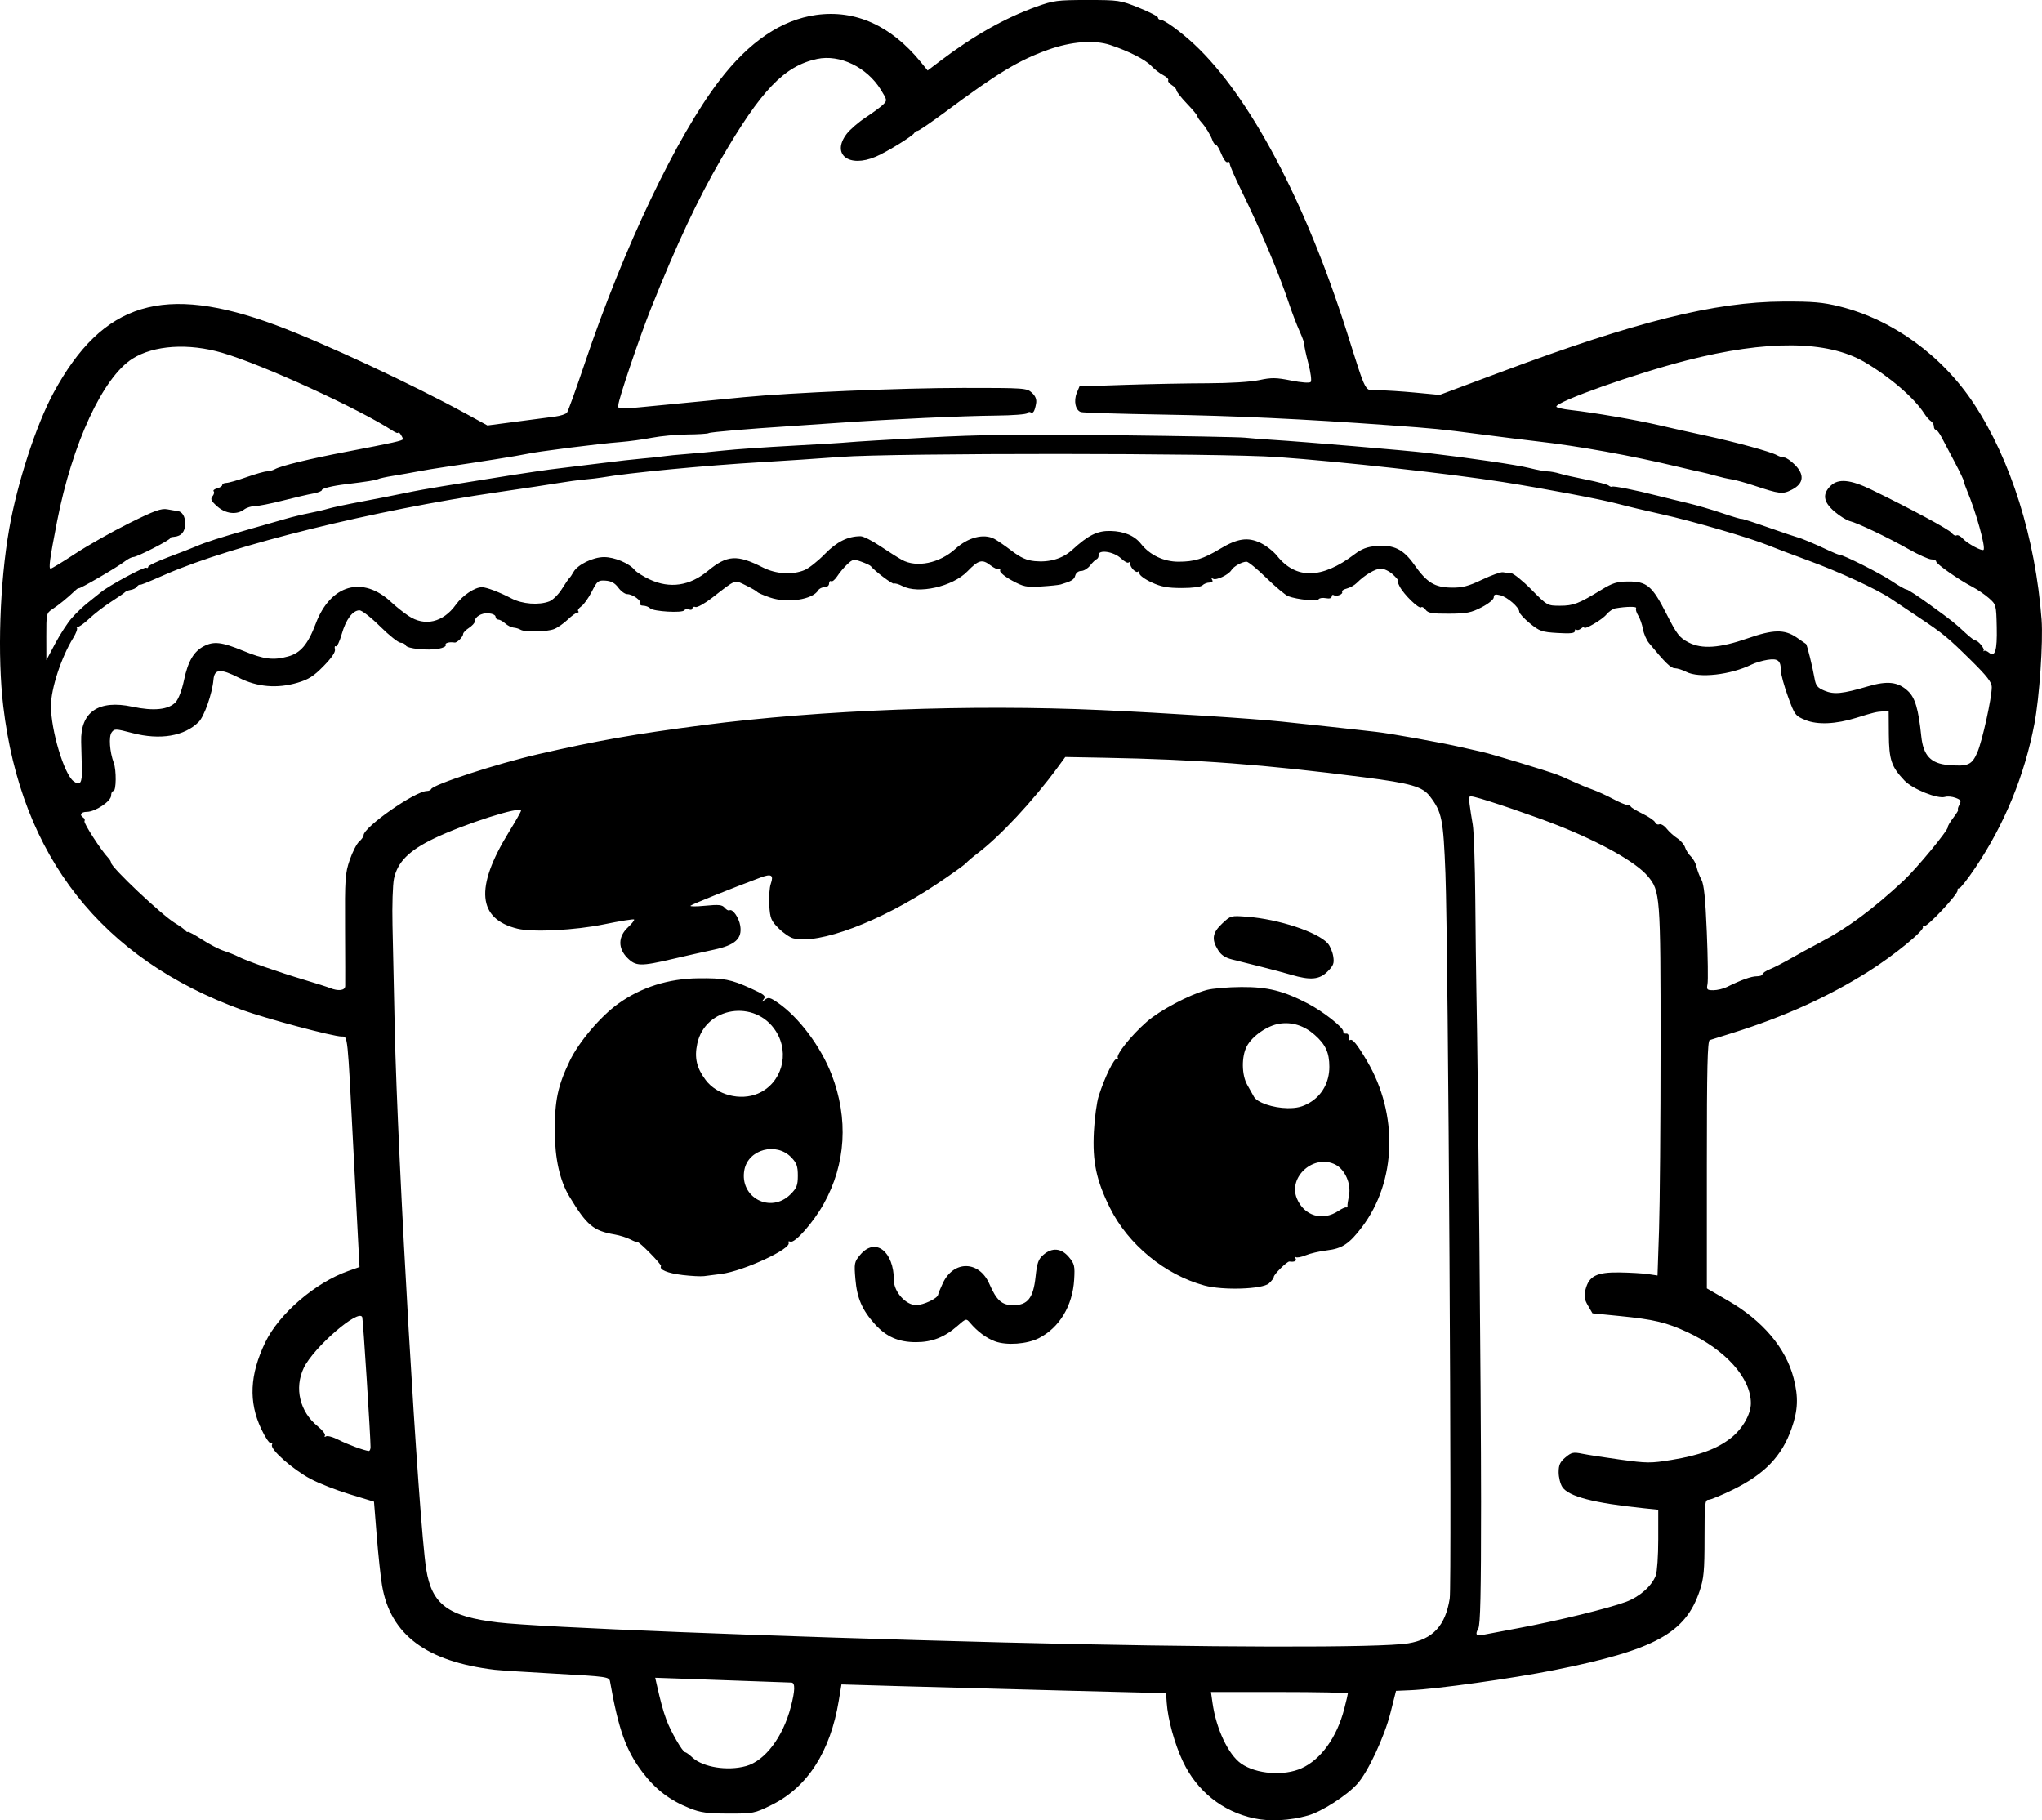 <?xml version="1.0" encoding="UTF-8" standalone="no"?>
<!-- Created with Inkscape (http://www.inkscape.org/) -->

<svg
   width="233.277mm"
   height="207.932mm"
   viewBox="0 0 233.277 207.932"
   version="1.1"
   id="svg5"
   xml:space="preserve"
   xmlns="http://www.w3.org/2000/svg"
   xmlns:svg="http://www.w3.org/2000/svg"><defs
     id="defs2" /><g
     id="layer1"
     transform="translate(72.559,-24.431)"><path
       style="fill:#000000;stroke-width:0.265"
       d="m 70.681,232.133 c -3.614,-0.787 -6.507,-3.105 -8.111,-6.501 -0.947,-2.004 -1.719,-4.821 -1.847,-6.732 l -0.07,-1.058 -11.642,-0.297 c -6.403,-0.164 -14.747,-0.388 -18.542,-0.499 l -6.901,-0.202 -0.306,1.853 c -0.963,5.833 -3.575,9.887 -7.674,11.913 -1.952,0.965 -2.077,0.99 -4.928,0.985 -2.425,-0.005 -3.184,-0.109 -4.443,-0.613 -2.258,-0.904 -3.876,-2.135 -5.358,-4.079 -1.898,-2.489 -2.767,-4.912 -3.729,-10.402 -0.092,-0.523 -0.365,-0.562 -6.122,-0.879 -3.314,-0.183 -6.483,-0.387 -7.04,-0.453 -7.826,-0.938 -11.928,-4.005 -12.881,-9.632 -0.16,-0.947 -0.433,-3.489 -0.606,-5.648 l -0.315,-3.926 -2.778,-0.845 c -1.528,-0.465 -3.543,-1.254 -4.477,-1.755 -2.046,-1.096 -4.606,-3.354 -4.403,-3.883 0.08,-0.209 0.026,-0.3 -0.124,-0.207 -0.147,0.091 -0.646,-0.645 -1.112,-1.64 -1.445,-3.084 -1.3,-6.167 0.462,-9.845 1.567,-3.271 5.718,-6.846 9.489,-8.174 l 1.29,-0.455 -0.149,-2.778 c -0.082,-1.528 -0.337,-6.469 -0.568,-10.98 -0.662,-12.984 -0.619,-12.568 -1.307,-12.568 -1.003,0 -8.627,-2.034 -11.405,-3.043 -16.027,-5.819 -25.234,-17.522 -27.268,-34.66 -0.688,-5.798 -0.412,-14.089 0.677,-20.295 0.922,-5.257 3.091,-11.906 5.075,-15.556 5.635,-10.365 12.581,-12.468 25.419,-7.695 5.396,2.006 15.473,6.703 21.761,10.144 l 2.381,1.303 3.307,-0.435 c 1.819,-0.239 3.809,-0.501 4.423,-0.582 0.614,-0.081 1.223,-0.283 1.353,-0.449 0.13,-0.166 1.038,-2.683 2.018,-5.594 4.466,-13.266 10.506,-25.957 15.388,-32.332 3.41,-4.452 7.092,-6.95 11.058,-7.502 4.469,-0.622 8.545,1.209 11.937,5.362 l 0.802,0.982 1.447,-1.096 c 3.811,-2.889 7.362,-4.893 10.972,-6.192 1.952,-0.703 2.406,-0.762 5.821,-0.762 3.581,0 3.777,0.029 5.887,0.879 1.201,0.484 2.183,0.99 2.183,1.124 0,0.135 0.127,0.245 0.283,0.245 0.433,0 2.338,1.387 3.87,2.817 6.29,5.872 12.654,17.862 17.407,32.797 2.364,7.429 1.98,6.719 3.636,6.72 0.767,1.22e-4 2.652,0.119 4.189,0.265 l 2.794,0.265 7.035,-2.628 c 15.423,-5.762 24.405,-8.003 32.224,-8.039 3.382,-0.016 4.512,0.083 6.442,0.562 6.052,1.503 11.704,5.6 15.342,11.124 4.223,6.41 7.018,15.328 7.724,24.645 0.192,2.532 -0.247,8.906 -0.819,11.906 -1.125,5.899 -3.414,11.474 -6.742,16.424 -0.873,1.299 -1.704,2.361 -1.846,2.361 -0.142,0 -0.228,0.106 -0.192,0.236 0.11,0.394 -3.531,4.277 -3.834,4.09 -0.155,-0.096 -0.21,-0.058 -0.122,0.084 0.229,0.37 -3.294,3.255 -6.226,5.098 -4.642,2.918 -9.64,5.176 -15.548,7.025 -1.237,0.387 -2.398,0.751 -2.58,0.808 -0.259,0.082 -0.331,3.163 -0.331,14.235 v 14.131 l 2.425,1.4 c 3.955,2.283 6.595,5.401 7.486,8.842 0.565,2.183 0.503,3.677 -0.238,5.779 -1.109,3.142 -3.056,5.177 -6.642,6.943 -1.316,0.648 -2.596,1.179 -2.844,1.179 -0.407,0 -0.451,0.43 -0.451,4.374 0,3.731 -0.081,4.616 -0.552,6.019 -1.63,4.859 -5.122,6.763 -16.628,9.066 -4.788,0.958 -13.416,2.167 -16.383,2.296 l -1.681,0.073 -0.635,2.513 c -0.699,2.767 -2.586,6.798 -3.808,8.135 -1.225,1.341 -4.057,3.155 -5.605,3.591 -2.112,0.595 -4.386,0.711 -6.196,0.317 z m 5.45,-5.715 c 2.22,-1.007 4.032,-3.527 4.875,-6.782 0.229,-0.884 0.416,-1.679 0.416,-1.767 0,-0.088 -3.52,-0.16 -7.821,-0.16 h -7.821 l 0.179,1.257 c 0.423,2.977 1.803,5.894 3.274,6.923 1.718,1.201 4.882,1.444 6.899,0.529 z m -63.468,-0.247 c 2.174,-0.604 4.223,-3.313 5.125,-6.777 0.486,-1.864 0.507,-2.737 0.068,-2.762 -0.336,-0.018 -2.076,-0.081 -10.726,-0.383 l -4.839,-0.169 0.169,0.748 c 0.463,2.049 0.714,2.965 1.111,4.055 0.479,1.315 1.859,3.704 2.139,3.704 0.098,0 0.475,0.273 0.837,0.607 1.211,1.116 4.007,1.562 6.115,0.976 z m 75.673,-14.024 c 2.803,-0.473 4.227,-2.016 4.721,-5.117 0.262,-1.642 -0.17,-74.506 -0.49,-82.807 -0.241,-6.237 -0.399,-7.024 -1.771,-8.823 -0.846,-1.109 -2.151,-1.487 -7.522,-2.178 -11.383,-1.464 -19.011,-2.038 -29.702,-2.236 l -4.434,-0.082 -0.857,1.17 c -2.814,3.839 -6.625,7.924 -9.195,9.856 -0.484,0.364 -1.071,0.863 -1.305,1.11 -0.234,0.247 -1.791,1.356 -3.461,2.465 -6.352,4.219 -13.334,6.841 -16.26,6.107 -0.387,-0.097 -1.137,-0.61 -1.668,-1.141 -0.866,-0.866 -0.975,-1.133 -1.07,-2.624 -0.058,-0.913 0.02,-2.02 0.173,-2.46 0.354,-1.016 0.074,-1.182 -1.193,-0.708 -3.403,1.272 -7.824,3.052 -7.975,3.21 -0.098,0.102 0.662,0.103 1.69,0.002 1.531,-0.151 1.93,-0.109 2.213,0.232 0.19,0.229 0.435,0.36 0.544,0.293 0.349,-0.216 1.081,0.825 1.231,1.75 0.241,1.487 -0.572,2.229 -3.018,2.75 -1.124,0.24 -3.274,0.723 -4.778,1.075 -3.577,0.837 -4.136,0.822 -5.092,-0.134 -1.096,-1.096 -1.074,-2.438 0.057,-3.494 0.457,-0.426 0.773,-0.832 0.704,-0.901 -0.069,-0.069 -1.604,0.177 -3.41,0.548 -3.333,0.684 -8.152,0.93 -9.899,0.506 -4.571,-1.11 -4.899,-4.681 -1.01,-11.007 0.774,-1.259 1.407,-2.374 1.407,-2.477 0,-0.558 -6.508,1.525 -9.961,3.189 -2.847,1.371 -4.152,2.684 -4.556,4.583 -0.144,0.675 -0.219,3.073 -0.168,5.328 0.051,2.256 0.166,7.554 0.255,11.774 0.313,14.837 2.732,56.381 3.598,61.787 0.644,4.017 2.49,5.386 8.186,6.066 4.696,0.561 31.512,1.624 57.679,2.286 23.363,0.592 43.175,0.635 46.337,0.102 z m -47.222,-34.495 c -1.003,-0.373 -2.004,-1.119 -2.859,-2.127 -0.428,-0.505 -0.456,-0.497 -1.438,0.364 -1.477,1.297 -2.906,1.856 -4.74,1.856 -1.986,0 -3.389,-0.615 -4.685,-2.052 -1.463,-1.623 -2.047,-2.97 -2.231,-5.148 -0.154,-1.827 -0.125,-1.974 0.556,-2.783 1.714,-2.036 3.84,-0.409 3.845,2.943 0.002,1.304 1.385,2.824 2.555,2.807 0.834,-0.012 2.423,-0.765 2.49,-1.18 0.024,-0.146 0.269,-0.746 0.546,-1.334 1.238,-2.633 4.151,-2.581 5.314,0.096 0.816,1.88 1.432,2.429 2.723,2.429 1.65,0 2.297,-0.823 2.554,-3.246 0.168,-1.591 0.318,-2.013 0.89,-2.508 0.999,-0.865 2.047,-0.775 2.91,0.251 0.646,0.768 0.702,1.006 0.609,2.58 -0.178,2.99 -1.683,5.488 -4.029,6.684 -1.349,0.688 -3.687,0.86 -5.009,0.368 z m 23.904,-6.382 c -4.49,-1.221 -8.706,-4.687 -10.774,-8.858 -1.57,-3.166 -2.016,-5.289 -1.837,-8.731 0.08,-1.528 0.327,-3.35 0.549,-4.05 0.686,-2.158 1.795,-4.416 2.083,-4.239 0.149,0.092 0.194,0.041 0.098,-0.113 -0.23,-0.373 1.527,-2.569 3.3,-4.125 1.495,-1.311 4.832,-3.084 6.846,-3.637 0.655,-0.18 2.441,-0.334 3.969,-0.342 3.005,-0.016 4.789,0.428 7.605,1.892 1.715,0.892 4.036,2.712 4.036,3.164 0,0.185 0.149,0.306 0.331,0.27 0.182,-0.036 0.314,0.141 0.294,0.394 -0.02,0.253 0.053,0.405 0.163,0.337 0.271,-0.168 0.805,0.495 1.917,2.378 3.604,6.105 3.382,13.761 -0.552,18.97 -1.457,1.93 -2.279,2.476 -4.035,2.681 -0.816,0.095 -1.902,0.348 -2.414,0.562 -0.511,0.214 -1.023,0.304 -1.138,0.201 -0.115,-0.103 -0.123,-0.039 -0.018,0.143 0.17,0.296 -0.124,0.451 -0.694,0.364 -0.258,-0.039 -1.793,1.475 -1.793,1.769 0,0.128 -0.248,0.457 -0.55,0.731 -0.744,0.673 -5.255,0.82 -7.387,0.24 z m 15.332,-8.524 c 0.371,-0.249 0.765,-0.425 0.874,-0.393 0.109,0.032 0.178,-0.03 0.154,-0.14 -0.025,-0.109 0.05,-0.652 0.165,-1.207 0.275,-1.323 -0.44,-2.97 -1.535,-3.536 -2.438,-1.26 -5.447,1.372 -4.415,3.862 0.829,2.001 2.942,2.629 4.758,1.414 z m -3.314,-12.347 c 1.442,-0.845 2.269,-2.344 2.269,-4.11 0,-1.615 -0.434,-2.557 -1.684,-3.654 -1.202,-1.055 -2.563,-1.488 -4.003,-1.272 -1.388,0.208 -3.124,1.407 -3.746,2.589 -0.618,1.173 -0.591,3.276 0.057,4.404 0.282,0.491 0.623,1.099 0.758,1.351 0.354,0.663 2.178,1.286 3.833,1.308 1.06,0.014 1.714,-0.146 2.516,-0.616 z M 5.407,170.072 c -1.688,-0.199 -2.698,-0.617 -2.452,-1.016 0.106,-0.171 -2.558,-2.877 -2.695,-2.737 -0.038,0.039 -0.4,-0.099 -0.804,-0.308 -0.404,-0.209 -1.206,-0.461 -1.783,-0.562 -2.463,-0.427 -3.185,-1.033 -5.198,-4.361 -1.081,-1.787 -1.644,-4.311 -1.652,-7.408 -0.01,-3.577 0.333,-5.196 1.708,-8.07 1.032,-2.158 3.521,-5.091 5.548,-6.538 2.626,-1.876 5.713,-2.853 9.138,-2.893 2.913,-0.034 3.718,0.121 6.009,1.16 1.555,0.705 1.743,0.864 1.455,1.233 -0.293,0.376 -0.278,0.383 0.135,0.059 0.407,-0.319 0.597,-0.274 1.514,0.362 2.378,1.648 4.87,4.978 6.104,8.155 1.96,5.048 1.644,10.264 -0.898,14.81 -1.186,2.121 -3.287,4.504 -3.797,4.308 -0.205,-0.079 -0.302,-0.027 -0.214,0.115 0.411,0.665 -5.107,3.228 -7.673,3.565 -0.728,0.096 -1.621,0.211 -1.984,0.256 -0.364,0.046 -1.472,-0.012 -2.462,-0.129 z m 12.35,-9.225 c 0.703,-0.703 0.828,-1.024 0.828,-2.128 0,-1.066 -0.134,-1.441 -0.747,-2.08 -1.709,-1.784 -4.918,-0.927 -5.361,1.431 -0.592,3.153 3.009,5.047 5.28,2.777 z m -3.728,-11.501 c 2.702,-1.156 3.683,-4.547 2.056,-7.112 -2.357,-3.716 -8.083,-2.814 -8.99,1.417 -0.343,1.602 -0.076,2.764 0.954,4.142 1.282,1.717 3.968,2.414 5.981,1.553 z m 60.912,-13.568 c -0.728,-0.215 -2.275,-0.629 -3.44,-0.919 -1.164,-0.29 -2.636,-0.659 -3.271,-0.818 -0.835,-0.21 -1.292,-0.516 -1.653,-1.108 -0.748,-1.226 -0.631,-1.954 0.481,-3.003 0.971,-0.916 1,-0.924 2.844,-0.783 3.605,0.275 8.041,1.738 9.217,3.039 0.261,0.289 0.543,0.951 0.628,1.472 0.131,0.809 0.037,1.063 -0.652,1.753 -0.928,0.928 -1.954,1.018 -4.154,0.367 z m 25.929,74.641 c 4.427,-0.822 10.334,-2.266 12.339,-3.016 1.555,-0.582 2.935,-1.807 3.388,-3.007 0.154,-0.41 0.281,-2.268 0.281,-4.129 v -3.384 l -1.654,-0.171 c -5.727,-0.591 -8.594,-1.338 -9.306,-2.425 -0.23,-0.351 -0.418,-1.107 -0.418,-1.682 0,-0.83 0.159,-1.178 0.776,-1.697 0.689,-0.58 0.903,-0.627 1.918,-0.419 0.628,0.128 2.604,0.435 4.391,0.68 2.998,0.412 3.447,0.415 5.821,0.027 3.168,-0.517 5.17,-1.255 6.759,-2.493 1.326,-1.033 2.296,-2.715 2.296,-3.98 0,-2.882 -2.888,-6.105 -7.294,-8.141 -2.383,-1.101 -3.777,-1.432 -7.673,-1.821 l -3.129,-0.312 -0.517,-0.887 c -0.414,-0.71 -0.469,-1.074 -0.278,-1.827 0.391,-1.543 1.273,-1.991 3.854,-1.957 1.213,0.016 2.693,0.101 3.288,0.19 l 1.082,0.162 0.175,-5.226 c 0.096,-2.874 0.175,-12.324 0.175,-21 0,-17.203 -0.038,-17.707 -1.477,-19.405 -1.332,-1.572 -5.255,-3.789 -10.158,-5.743 -2.647,-1.054 -8.205,-2.955 -9.589,-3.279 -0.699,-0.164 -0.715,-0.141 -0.593,0.827 0.069,0.547 0.23,1.59 0.359,2.318 0.128,0.728 0.259,4.538 0.291,8.467 0.032,3.929 0.088,8.632 0.125,10.451 0.202,9.967 0.537,46.485 0.537,58.473 0,10.414 -0.08,14.031 -0.321,14.451 -0.368,0.643 -0.239,0.879 0.403,0.74 0.246,-0.053 2.115,-0.407 4.152,-0.785 z M -30.228,189.729 c 0.007,-1.095 -0.848,-14.517 -0.945,-14.825 -0.339,-1.08 -5.565,3.44 -6.683,5.78 -1.104,2.31 -0.454,5.026 1.598,6.675 0.541,0.435 0.91,0.912 0.819,1.059 -0.092,0.149 -0.034,0.187 0.131,0.084 0.163,-0.101 0.806,0.079 1.43,0.4 1.013,0.521 2.922,1.225 3.449,1.272 0.109,0.01 0.2,-0.191 0.201,-0.445 z m -2.896,-52.652 c 0.01,-0.255 0.002,-3.232 -0.016,-6.617 -0.031,-5.663 0.012,-6.286 0.536,-7.805 0.313,-0.908 0.797,-1.849 1.075,-2.09 0.278,-0.242 0.505,-0.564 0.505,-0.716 0,-0.938 5.905,-5.063 7.249,-5.063 0.209,0 0.419,-0.096 0.468,-0.212 0.219,-0.528 7.49,-2.9 12.259,-3.999 6.656,-1.534 10.973,-2.294 18.785,-3.309 13.47,-1.75 30.595,-2.398 45.508,-1.724 7.431,0.336 17.249,0.964 20.637,1.32 3.948,0.415 7.61,0.809 8.731,0.94 0.582,0.068 1.487,0.17 2.01,0.227 1.662,0.181 7.487,1.229 9.764,1.757 0.655,0.152 1.726,0.393 2.381,0.536 1.056,0.231 7.214,2.101 8.599,2.611 0.291,0.107 1.074,0.447 1.739,0.756 0.666,0.308 1.678,0.727 2.249,0.93 0.571,0.203 1.622,0.682 2.335,1.063 0.713,0.381 1.447,0.693 1.632,0.693 0.184,0 0.375,0.089 0.424,0.198 0.049,0.109 0.662,0.479 1.364,0.822 0.702,0.343 1.337,0.782 1.411,0.975 0.074,0.194 0.29,0.293 0.478,0.22 0.189,-0.072 0.566,0.151 0.838,0.497 0.272,0.346 0.818,0.84 1.212,1.098 0.395,0.258 0.796,0.727 0.893,1.041 0.097,0.314 0.397,0.783 0.669,1.042 0.271,0.259 0.562,0.794 0.646,1.191 0.084,0.396 0.333,1.052 0.553,1.457 0.293,0.54 0.458,2.135 0.616,5.976 0.119,2.881 0.155,5.556 0.081,5.944 -0.122,0.638 -0.059,0.705 0.668,0.705 0.442,0 1.14,-0.167 1.552,-0.371 1.619,-0.802 2.78,-1.217 3.404,-1.217 0.359,0 0.652,-0.105 0.652,-0.232 0,-0.128 0.387,-0.39 0.86,-0.583 0.473,-0.193 1.515,-0.727 2.315,-1.187 0.8,-0.46 2.348,-1.305 3.44,-1.879 3.098,-1.627 6.063,-3.825 9.526,-7.061 1.504,-1.406 5.131,-5.806 5.039,-6.113 -0.029,-0.095 0.26,-0.583 0.642,-1.084 0.382,-0.501 0.625,-0.911 0.54,-0.911 -0.085,0 -0.027,-0.239 0.129,-0.532 0.244,-0.455 0.183,-0.57 -0.423,-0.8 -0.389,-0.148 -0.931,-0.198 -1.205,-0.111 -0.841,0.267 -3.714,-0.89 -4.643,-1.87 -1.493,-1.574 -1.761,-2.371 -1.782,-5.286 l -0.019,-2.646 -0.661,0.036 c -0.726,0.04 -1.08,0.126 -3.043,0.736 -2.333,0.726 -4.43,0.817 -5.799,0.254 -1.168,-0.481 -1.235,-0.571 -2.004,-2.694 -0.438,-1.208 -0.798,-2.518 -0.8,-2.91 -0.007,-1.192 -0.342,-1.472 -1.534,-1.281 -0.585,0.093 -1.401,0.336 -1.813,0.539 -2.41,1.185 -6.013,1.59 -7.463,0.84 -0.441,-0.228 -1.031,-0.414 -1.313,-0.414 -0.453,0 -1.09,-0.621 -2.952,-2.881 -0.286,-0.347 -0.596,-1.062 -0.688,-1.587 -0.092,-0.526 -0.337,-1.227 -0.545,-1.559 -0.208,-0.332 -0.314,-0.706 -0.236,-0.833 0.131,-0.212 -1.115,-0.202 -2.369,0.019 -0.291,0.051 -0.749,0.365 -1.017,0.696 -0.489,0.604 -2.555,1.806 -2.555,1.487 0,-0.093 -0.16,-0.037 -0.355,0.125 -0.195,0.162 -0.433,0.216 -0.529,0.121 -0.096,-0.096 -0.174,-0.022 -0.174,0.163 0,0.254 -0.489,0.308 -1.969,0.221 -1.802,-0.107 -2.071,-0.2 -3.175,-1.105 -0.663,-0.543 -1.206,-1.136 -1.206,-1.318 0,-0.506 -1.368,-1.692 -2.183,-1.894 -0.564,-0.139 -0.728,-0.085 -0.728,0.241 0,0.24 -0.597,0.731 -1.389,1.141 -1.197,0.62 -1.713,0.722 -3.725,0.732 -1.921,0.01 -2.396,-0.07 -2.672,-0.447 -0.185,-0.252 -0.415,-0.38 -0.512,-0.283 -0.232,0.232 -1.961,-1.441 -2.447,-2.367 -0.21,-0.4 -0.312,-0.728 -0.228,-0.728 0.084,0 -0.168,-0.298 -0.561,-0.661 -0.393,-0.364 -1.005,-0.661 -1.362,-0.661 -0.633,0 -1.847,0.72 -2.77,1.643 -0.253,0.253 -0.76,0.535 -1.126,0.627 -0.366,0.092 -0.608,0.261 -0.537,0.376 0.163,0.264 -0.627,0.581 -0.95,0.382 -0.132,-0.082 -0.241,-0.009 -0.241,0.162 0,0.19 -0.26,0.261 -0.668,0.183 -0.367,-0.07 -0.737,-0.015 -0.822,0.122 -0.165,0.266 -2.453,0.038 -3.469,-0.346 -0.326,-0.123 -1.45,-1.061 -2.497,-2.084 -1.047,-1.023 -2.068,-1.859 -2.268,-1.859 -0.513,0 -1.48,0.539 -1.732,0.965 -0.31,0.525 -1.74,1.203 -2.086,0.99 -0.182,-0.112 -0.224,-0.065 -0.109,0.121 0.117,0.189 10e-4,0.305 -0.303,0.305 -0.271,0 -0.633,0.141 -0.806,0.314 -0.188,0.188 -1.135,0.313 -2.368,0.312 -1.614,-10e-4 -2.352,-0.139 -3.443,-0.643 -0.764,-0.353 -1.389,-0.811 -1.389,-1.018 0,-0.207 -0.074,-0.303 -0.164,-0.213 -0.213,0.213 -0.895,-0.469 -0.895,-0.895 0,-0.18 -0.081,-0.247 -0.18,-0.147 -0.099,0.099 -0.486,-0.109 -0.86,-0.462 -0.852,-0.805 -2.646,-1.054 -2.569,-0.357 0.02,0.182 -0.082,0.382 -0.228,0.445 -0.146,0.063 -0.482,0.39 -0.747,0.728 -0.265,0.337 -0.723,0.613 -1.017,0.613 -0.309,0 -0.592,0.219 -0.671,0.52 -0.123,0.47 -0.406,0.643 -1.666,1.021 -0.218,0.066 -1.23,0.17 -2.249,0.232 -1.67,0.102 -1.995,0.035 -3.307,-0.677 -0.832,-0.452 -1.417,-0.941 -1.367,-1.142 0.049,-0.193 0.004,-0.267 -0.099,-0.165 -0.103,0.103 -0.559,-0.097 -1.015,-0.444 -0.94,-0.717 -1.35,-0.606 -2.623,0.705 -1.693,1.743 -5.599,2.621 -7.426,1.669 -0.415,-0.217 -0.845,-0.338 -0.954,-0.271 -0.165,0.102 -2.211,-1.439 -2.657,-2.001 -0.073,-0.092 -0.556,-0.318 -1.073,-0.503 -0.869,-0.311 -0.993,-0.288 -1.611,0.293 -0.368,0.346 -0.881,0.956 -1.138,1.355 -0.258,0.399 -0.575,0.66 -0.704,0.58 -0.13,-0.08 -0.236,0.04 -0.236,0.267 0,0.233 -0.225,0.412 -0.516,0.412 -0.284,0 -0.611,0.161 -0.728,0.358 -0.631,1.068 -3.524,1.502 -5.503,0.825 -0.728,-0.249 -1.382,-0.534 -1.455,-0.634 -0.073,-0.1 -0.663,-0.441 -1.312,-0.757 -1.331,-0.648 -1.044,-0.754 -3.821,1.402 -0.859,0.667 -1.722,1.151 -1.918,1.075 -0.196,-0.075 -0.357,-0.009 -0.357,0.148 0,0.157 -0.175,0.218 -0.388,0.136 -0.214,-0.082 -0.455,-0.042 -0.536,0.089 -0.207,0.335 -3.537,0.145 -3.905,-0.223 -0.167,-0.167 -0.525,-0.303 -0.795,-0.303 -0.271,0 -0.423,-0.111 -0.34,-0.246 0.191,-0.309 -0.875,-1.076 -1.495,-1.076 -0.254,0 -0.709,-0.333 -1.01,-0.74 -0.389,-0.526 -0.811,-0.758 -1.455,-0.801 -0.843,-0.057 -0.955,0.032 -1.572,1.251 -0.366,0.722 -0.905,1.48 -1.197,1.685 -0.293,0.205 -0.454,0.451 -0.358,0.548 0.096,0.096 0.053,0.175 -0.095,0.175 -0.148,0 -0.648,0.361 -1.11,0.803 -0.462,0.442 -1.164,0.926 -1.561,1.077 -0.843,0.321 -3.339,0.366 -3.819,0.069 -0.182,-0.113 -0.54,-0.22 -0.795,-0.239 -0.255,-0.019 -0.683,-0.233 -0.952,-0.476 -0.268,-0.243 -0.627,-0.441 -0.798,-0.441 -0.17,0 -0.31,-0.149 -0.31,-0.331 -2.6e-4,-0.182 -0.37,-0.357 -0.821,-0.388 -0.804,-0.057 -1.56,0.408 -1.56,0.959 0,0.153 -0.298,0.472 -0.661,0.711 -0.364,0.238 -0.661,0.547 -0.661,0.686 0,0.326 -0.701,1.029 -0.978,0.982 -0.587,-0.1 -1.152,0.055 -1.015,0.278 0.085,0.138 -0.271,0.331 -0.793,0.429 -1.256,0.236 -3.648,-0.007 -3.774,-0.382 -0.055,-0.164 -0.312,-0.298 -0.572,-0.298 -0.26,0 -1.312,-0.833 -2.339,-1.852 -1.027,-1.019 -2.093,-1.852 -2.37,-1.852 -0.776,0 -1.55,1.037 -2.031,2.721 -0.24,0.842 -0.54,1.467 -0.667,1.389 -0.126,-0.078 -0.174,0.07 -0.106,0.33 0.082,0.313 -0.351,0.958 -1.288,1.919 -1.133,1.161 -1.724,1.538 -2.992,1.912 -2.336,0.687 -4.593,0.494 -6.697,-0.572 -2.119,-1.074 -2.792,-1.019 -2.903,0.239 -0.139,1.569 -1.052,4.177 -1.683,4.808 -1.635,1.635 -4.415,2.101 -7.582,1.271 -1.925,-0.504 -2.047,-0.508 -2.367,-0.07 -0.347,0.474 -0.225,2.215 0.242,3.467 0.315,0.844 0.288,3.224 -0.036,3.224 -0.146,0 -0.265,0.237 -0.265,0.526 0,0.641 -1.816,1.855 -2.773,1.855 -0.675,0 -0.891,0.36 -0.398,0.664 0.148,0.091 0.206,0.269 0.128,0.394 -0.129,0.209 1.912,3.368 2.704,4.186 0.186,0.192 0.338,0.45 0.338,0.572 0,0.512 5.763,5.953 7.287,6.88 0.576,0.35 1.121,0.743 1.21,0.872 0.089,0.129 0.218,0.195 0.287,0.146 0.069,-0.049 0.798,0.348 1.621,0.882 0.822,0.534 1.943,1.115 2.491,1.291 0.548,0.176 1.293,0.476 1.657,0.667 0.881,0.462 4.595,1.762 7.541,2.64 1.31,0.39 2.619,0.807 2.91,0.926 0.938,0.384 1.718,0.289 1.737,-0.211 z m -30.082,-24.828 c -0.019,-0.86 -0.055,-2.242 -0.08,-3.072 -0.103,-3.41 1.987,-4.847 5.847,-4.019 2.433,0.521 4.134,0.345 4.939,-0.511 0.332,-0.354 0.721,-1.374 0.964,-2.531 0.451,-2.142 1.113,-3.276 2.263,-3.87 1.142,-0.59 2.043,-0.485 4.503,0.528 2.367,0.975 3.439,1.108 5.132,0.638 1.424,-0.395 2.26,-1.39 3.15,-3.747 1.689,-4.477 5.369,-5.516 8.64,-2.439 0.509,0.479 1.389,1.18 1.955,1.558 1.86,1.242 3.957,0.747 5.41,-1.277 0.767,-1.069 2.176,-2.01 2.994,-2.001 0.513,0.006 2.027,0.583 3.353,1.279 1.244,0.653 3.135,0.8 4.336,0.337 0.395,-0.152 1.038,-0.787 1.429,-1.411 0.391,-0.624 0.782,-1.194 0.87,-1.267 0.087,-0.073 0.289,-0.37 0.449,-0.661 0.462,-0.844 2.226,-1.711 3.491,-1.715 1.194,-0.005 2.873,0.7 3.513,1.474 0.209,0.252 0.974,0.736 1.702,1.075 2.311,1.078 4.58,0.744 6.66,-0.979 2.194,-1.816 3.325,-1.886 6.283,-0.383 1.49,0.757 3.371,0.871 4.761,0.291 0.488,-0.204 1.526,-1.026 2.307,-1.827 1.376,-1.411 2.623,-2.031 4.091,-2.035 0.305,-7.9e-4 1.308,0.505 2.228,1.123 0.921,0.618 2.04,1.327 2.488,1.575 1.677,0.927 4.293,0.391 6.106,-1.252 1.46,-1.323 3.226,-1.779 4.449,-1.149 0.318,0.164 1.207,0.777 1.977,1.363 1.051,0.8 1.709,1.095 2.648,1.185 1.691,0.162 3.179,-0.283 4.266,-1.276 1.86,-1.7 2.886,-2.208 4.388,-2.173 1.558,0.036 2.747,0.542 3.487,1.483 1,1.272 2.598,2.031 4.273,2.031 1.824,0 2.833,-0.314 4.783,-1.487 1.964,-1.182 3.162,-1.352 4.608,-0.652 0.629,0.304 1.473,0.967 1.875,1.472 2.154,2.702 5.117,2.649 8.816,-0.158 0.844,-0.64 1.465,-0.878 2.521,-0.966 2.001,-0.166 3.092,0.371 4.333,2.132 1.436,2.038 2.324,2.588 4.23,2.618 1.262,0.02 1.924,-0.151 3.519,-0.907 1.081,-0.513 2.152,-0.895 2.381,-0.85 0.229,0.045 0.642,0.091 0.918,0.102 0.276,0.011 1.325,0.854 2.331,1.872 1.824,1.846 1.835,1.852 3.282,1.852 1.52,0 2.113,-0.228 4.699,-1.81 1.304,-0.798 1.8,-0.952 3.089,-0.959 2.131,-0.012 2.742,0.507 4.369,3.708 1.186,2.333 1.472,2.703 2.514,3.249 1.522,0.796 3.555,0.655 6.789,-0.473 2.885,-1.006 4.16,-1.032 5.529,-0.112 0.566,0.381 1.067,0.726 1.114,0.768 0.117,0.105 0.753,2.69 0.964,3.918 0.145,0.846 0.332,1.078 1.136,1.415 1.093,0.457 2.05,0.362 4.946,-0.49 2.265,-0.666 3.461,-0.529 4.593,0.53 0.819,0.765 1.198,2.051 1.521,5.16 0.23,2.213 1.091,3.127 3.103,3.294 2.245,0.186 2.685,-0.008 3.31,-1.462 0.563,-1.309 1.641,-6.201 1.641,-7.448 0,-0.542 -0.547,-1.25 -2.315,-2.995 -2.715,-2.68 -3.211,-3.089 -6.019,-4.962 -1.164,-0.777 -2.593,-1.734 -3.175,-2.127 -1.612,-1.089 -5.894,-3.067 -9.481,-4.38 -1.771,-0.648 -3.815,-1.423 -4.542,-1.721 -2.087,-0.857 -8.692,-2.783 -12.171,-3.549 -1.746,-0.384 -4.008,-0.924 -5.027,-1.198 -1.845,-0.498 -8.314,-1.724 -13.097,-2.483 -6.011,-0.954 -18.584,-2.346 -25.797,-2.857 -6.516,-0.461 -43.803,-0.474 -49.874,-0.017 -2.401,0.181 -6.449,0.45 -8.996,0.599 -6.468,0.377 -15.262,1.219 -18.256,1.747 -0.364,0.064 -1.257,0.17 -1.984,0.235 -0.728,0.065 -2.037,0.241 -2.91,0.39 -0.873,0.149 -4.028,0.626 -7.011,1.06 -14.112,2.051 -30.273,6.044 -37.902,9.364 -2.524,1.099 -2.852,1.23 -3.012,1.206 -0.094,-0.014 -0.243,0.092 -0.332,0.235 -0.089,0.143 -0.4,0.302 -0.691,0.353 -0.291,0.051 -0.589,0.166 -0.661,0.256 -0.073,0.09 -0.787,0.585 -1.587,1.099 -0.8,0.515 -1.931,1.388 -2.514,1.94 -0.582,0.552 -1.177,0.97 -1.323,0.929 -0.146,-0.041 -0.182,0.008 -0.081,0.109 0.101,0.101 -0.085,0.617 -0.412,1.147 -1.369,2.213 -2.549,5.81 -2.549,7.769 0,2.8 1.495,7.793 2.578,8.609 0.756,0.57 0.995,0.216 0.959,-1.416 z m -1.149,-17.224 c 0.486,-0.555 1.309,-1.341 1.828,-1.747 0.519,-0.406 1.182,-0.938 1.473,-1.182 0.899,-0.754 4.974,-2.956 5.205,-2.813 0.12,0.074 0.219,0.026 0.219,-0.107 0,-0.133 1.042,-0.632 2.315,-1.107 1.273,-0.476 2.672,-1.02 3.109,-1.209 1.135,-0.493 2.761,-1.017 6.085,-1.963 1.601,-0.455 3.506,-1 4.233,-1.21 0.728,-0.21 1.918,-0.497 2.646,-0.638 0.728,-0.141 1.714,-0.372 2.193,-0.515 0.478,-0.143 2.205,-0.508 3.836,-0.813 1.632,-0.305 3.839,-0.739 4.906,-0.964 1.066,-0.226 2.971,-0.572 4.233,-0.771 1.262,-0.198 3.366,-0.537 4.676,-0.753 1.31,-0.216 2.857,-0.463 3.44,-0.55 0.582,-0.087 1.773,-0.266 2.646,-0.399 0.873,-0.133 2.242,-0.315 3.043,-0.405 0.8,-0.09 2.824,-0.338 4.498,-0.552 1.673,-0.214 3.757,-0.448 4.63,-0.521 0.873,-0.073 1.945,-0.187 2.381,-0.254 0.437,-0.067 1.627,-0.185 2.646,-0.261 1.019,-0.077 2.924,-0.255 4.233,-0.396 1.31,-0.141 4.822,-0.386 7.805,-0.545 2.983,-0.158 5.9,-0.338 6.482,-0.398 0.582,-0.061 4.571,-0.302 8.864,-0.536 6.175,-0.337 10.678,-0.393 21.564,-0.267 7.567,0.088 14.235,0.212 14.817,0.278 0.582,0.065 2.07,0.181 3.307,0.257 3.328,0.204 15.175,1.207 17.462,1.478 5.092,0.603 10.327,1.374 11.729,1.727 0.848,0.214 1.793,0.389 2.098,0.389 0.305,0 0.921,0.113 1.368,0.251 0.447,0.138 1.825,0.45 3.061,0.693 1.237,0.243 2.379,0.545 2.538,0.672 0.159,0.127 0.338,0.185 0.397,0.128 0.12,-0.115 2.701,0.399 5.135,1.022 0.873,0.224 2.421,0.602 3.44,0.841 1.019,0.239 2.834,0.769 4.035,1.177 1.201,0.408 2.183,0.699 2.183,0.647 0,-0.053 1.339,0.375 2.977,0.95 1.637,0.575 3.155,1.089 3.373,1.141 0.465,0.112 2.074,0.787 3.572,1.5 0.582,0.277 1.145,0.503 1.252,0.503 0.444,-0.002 4.677,2.128 5.985,3.012 0.779,0.526 1.538,0.956 1.688,0.956 0.15,0 1.358,0.79 2.685,1.756 2.605,1.895 2.764,2.021 4.087,3.249 0.484,0.449 0.972,0.816 1.083,0.816 0.314,0 1.097,0.947 0.947,1.146 -0.073,0.097 -0.054,0.118 0.041,0.047 0.096,-0.071 0.339,0.007 0.54,0.174 0.726,0.602 0.974,-0.181 0.915,-2.885 -0.056,-2.55 -0.068,-2.593 -0.909,-3.331 -0.469,-0.411 -1.318,-0.989 -1.887,-1.284 -1.53,-0.793 -4.124,-2.609 -4.124,-2.886 0,-0.133 -0.242,-0.241 -0.538,-0.241 -0.296,0 -1.457,-0.519 -2.58,-1.153 -2.45,-1.383 -5.806,-2.986 -6.745,-3.222 -0.374,-0.094 -1.165,-0.586 -1.758,-1.094 -1.283,-1.099 -1.409,-2.015 -0.406,-2.966 0.867,-0.822 2.257,-0.682 4.619,0.465 4.514,2.193 8.883,4.546 9.171,4.94 0.176,0.24 0.43,0.368 0.566,0.284 0.136,-0.084 0.465,0.088 0.731,0.383 0.495,0.547 2.171,1.455 2.351,1.273 0.271,-0.273 -0.869,-4.365 -1.882,-6.755 -0.194,-0.459 -0.355,-0.935 -0.357,-1.058 -0.002,-0.124 -0.477,-1.118 -1.055,-2.209 -0.578,-1.091 -1.254,-2.371 -1.501,-2.844 -0.247,-0.473 -0.546,-0.86 -0.665,-0.86 -0.119,0 -0.216,-0.173 -0.216,-0.384 0,-0.211 -0.152,-0.479 -0.337,-0.595 -0.185,-0.116 -0.527,-0.509 -0.76,-0.873 -1.137,-1.779 -3.947,-4.198 -6.841,-5.888 -4.225,-2.467 -11.139,-2.526 -20.318,-0.173 -5.861,1.503 -14.872,4.697 -14.872,5.273 0,0.114 0.744,0.29 1.654,0.39 2.553,0.283 7.497,1.133 9.988,1.717 1.237,0.29 3.642,0.829 5.344,1.196 3.537,0.764 7.536,1.858 8.212,2.247 0.253,0.145 0.63,0.264 0.84,0.264 0.209,0 0.751,0.371 1.205,0.825 1.141,1.141 1.023,2.16 -0.332,2.851 -1.075,0.548 -1.341,0.518 -4.421,-0.501 -0.946,-0.313 -2.062,-0.619 -2.48,-0.68 -0.418,-0.061 -1.252,-0.251 -1.852,-0.421 -0.6,-0.171 -1.315,-0.351 -1.588,-0.402 -0.273,-0.05 -1.463,-0.323 -2.646,-0.606 -5.403,-1.293 -11.436,-2.38 -16.173,-2.916 -1.164,-0.132 -4.022,-0.487 -6.35,-0.79 -4.798,-0.624 -5.133,-0.657 -10.583,-1.052 -9.787,-0.709 -17.578,-1.075 -25.797,-1.211 -4.875,-0.081 -9.072,-0.21 -9.326,-0.286 -0.622,-0.187 -0.859,-1.267 -0.479,-2.184 l 0.309,-0.747 5.187,-0.174 c 2.853,-0.096 7.103,-0.178 9.444,-0.183 2.506,-0.005 4.931,-0.154 5.896,-0.361 1.402,-0.301 1.931,-0.294 3.652,0.049 1.184,0.236 2.105,0.303 2.237,0.163 0.124,-0.132 -5.3e-4,-1.092 -0.28,-2.152 -0.277,-1.053 -0.479,-2.005 -0.449,-2.117 0.031,-0.111 -0.214,-0.798 -0.543,-1.525 -0.329,-0.728 -0.875,-2.156 -1.212,-3.175 -1.124,-3.392 -3.236,-8.396 -5.473,-12.965 -0.712,-1.455 -1.295,-2.802 -1.293,-2.992 0.001,-0.19 -0.116,-0.274 -0.259,-0.185 -0.144,0.089 -0.454,-0.321 -0.69,-0.91 -0.236,-0.59 -0.521,-1.072 -0.634,-1.072 -0.113,0 -0.28,-0.208 -0.372,-0.463 -0.239,-0.661 -0.796,-1.571 -1.307,-2.136 -0.242,-0.267 -0.44,-0.57 -0.44,-0.673 0,-0.103 -0.536,-0.746 -1.191,-1.43 -0.655,-0.683 -1.191,-1.365 -1.191,-1.514 0,-0.149 -0.243,-0.423 -0.539,-0.609 -0.297,-0.185 -0.479,-0.434 -0.406,-0.553 0.073,-0.119 -0.19,-0.383 -0.585,-0.586 -0.395,-0.204 -1.016,-0.687 -1.38,-1.075 -0.65,-0.692 -2.542,-1.653 -4.63,-2.352 -1.841,-0.616 -4.47,-0.417 -7.144,0.541 -3.353,1.202 -5.747,2.649 -11.687,7.064 -1.626,1.208 -3.074,2.197 -3.219,2.197 -0.145,0 -0.303,0.099 -0.351,0.22 -0.133,0.332 -3.092,2.163 -4.404,2.725 -3.084,1.322 -5.117,-0.265 -3.334,-2.603 0.377,-0.494 1.355,-1.338 2.174,-1.877 0.819,-0.539 1.712,-1.198 1.985,-1.466 0.484,-0.475 0.477,-0.516 -0.262,-1.711 -1.588,-2.569 -4.687,-4.061 -7.28,-3.505 -3.749,0.804 -6.379,3.548 -10.971,11.449 -2.644,4.548 -5.03,9.632 -7.993,17.03 -1.305,3.258 -3.737,10.449 -3.737,11.05 0,0.537 -0.436,0.543 6.085,-0.092 2.983,-0.291 6.674,-0.649 8.202,-0.796 5.506,-0.53 18.004,-1.059 25.114,-1.062 7.022,-0.003 7.273,0.015 7.849,0.556 0.416,0.391 0.558,0.765 0.471,1.243 -0.159,0.876 -0.34,1.162 -0.626,0.985 -0.125,-0.078 -0.295,-0.033 -0.377,0.1 -0.082,0.132 -1.668,0.255 -3.524,0.273 -3.863,0.037 -12.172,0.417 -17.795,0.814 -2.11,0.149 -4.67,0.324 -5.689,0.389 -4.885,0.312 -9.192,0.682 -9.392,0.805 -0.122,0.075 -1.214,0.144 -2.426,0.154 -1.213,0.009 -3.038,0.177 -4.057,0.373 -1.019,0.196 -2.626,0.417 -3.572,0.49 -2.581,0.201 -9.693,1.106 -10.848,1.381 -0.663,0.158 -5.656,0.953 -9.128,1.454 -1.019,0.147 -2.447,0.382 -3.175,0.522 -0.728,0.14 -2.003,0.365 -2.835,0.499 -0.832,0.134 -1.611,0.305 -1.732,0.38 -0.188,0.116 -1.413,0.31 -3.635,0.575 -1.554,0.185 -2.778,0.484 -2.778,0.677 0,0.12 -0.446,0.297 -0.992,0.393 -0.546,0.096 -2.107,0.459 -3.469,0.806 -1.362,0.347 -2.798,0.631 -3.191,0.631 -0.393,0 -0.945,0.175 -1.228,0.388 -0.852,0.645 -2.123,0.497 -3.08,-0.359 -0.697,-0.623 -0.796,-0.835 -0.536,-1.149 0.176,-0.212 0.236,-0.468 0.135,-0.569 -0.102,-0.102 0.078,-0.253 0.399,-0.337 0.321,-0.084 0.584,-0.258 0.584,-0.386 0,-0.129 0.208,-0.236 0.463,-0.239 0.255,-0.003 1.296,-0.3 2.315,-0.66 1.019,-0.36 2.062,-0.655 2.319,-0.656 0.257,-5.3e-4 0.673,-0.116 0.926,-0.256 0.693,-0.385 3.994,-1.188 8.132,-1.979 5.42,-1.036 6.483,-1.273 6.478,-1.447 -0.006,-0.245 -0.517,-0.975 -0.521,-0.745 -0.002,0.112 -0.272,0.029 -0.599,-0.185 -3.903,-2.551 -14.872,-7.571 -19.513,-8.931 -3.861,-1.131 -7.813,-0.873 -10.257,0.67 -3.378,2.132 -6.886,9.699 -8.614,18.581 -0.846,4.351 -0.989,5.402 -0.733,5.402 0.114,0 1.386,-0.774 2.828,-1.721 1.442,-0.946 4.203,-2.507 6.136,-3.467 2.883,-1.433 3.668,-1.718 4.366,-1.587 0.468,0.088 0.97,0.17 1.115,0.183 0.565,0.049 0.926,0.608 0.926,1.433 0,0.936 -0.445,1.462 -1.29,1.526 -0.296,0.022 -0.49,0.089 -0.431,0.148 0.147,0.147 -3.776,2.163 -4.21,2.163 -0.191,0 -0.645,0.235 -1.01,0.521 -0.812,0.639 -5.229,3.205 -5.229,3.038 0,-0.066 -0.218,0.088 -0.484,0.343 -0.788,0.754 -1.81,1.584 -2.539,2.062 -0.659,0.432 -0.682,0.535 -0.675,3.128 l 0.007,2.682 1.01,-1.902 c 0.555,-1.046 1.408,-2.356 1.894,-2.91 z"
       id="path540" /></g></svg>
